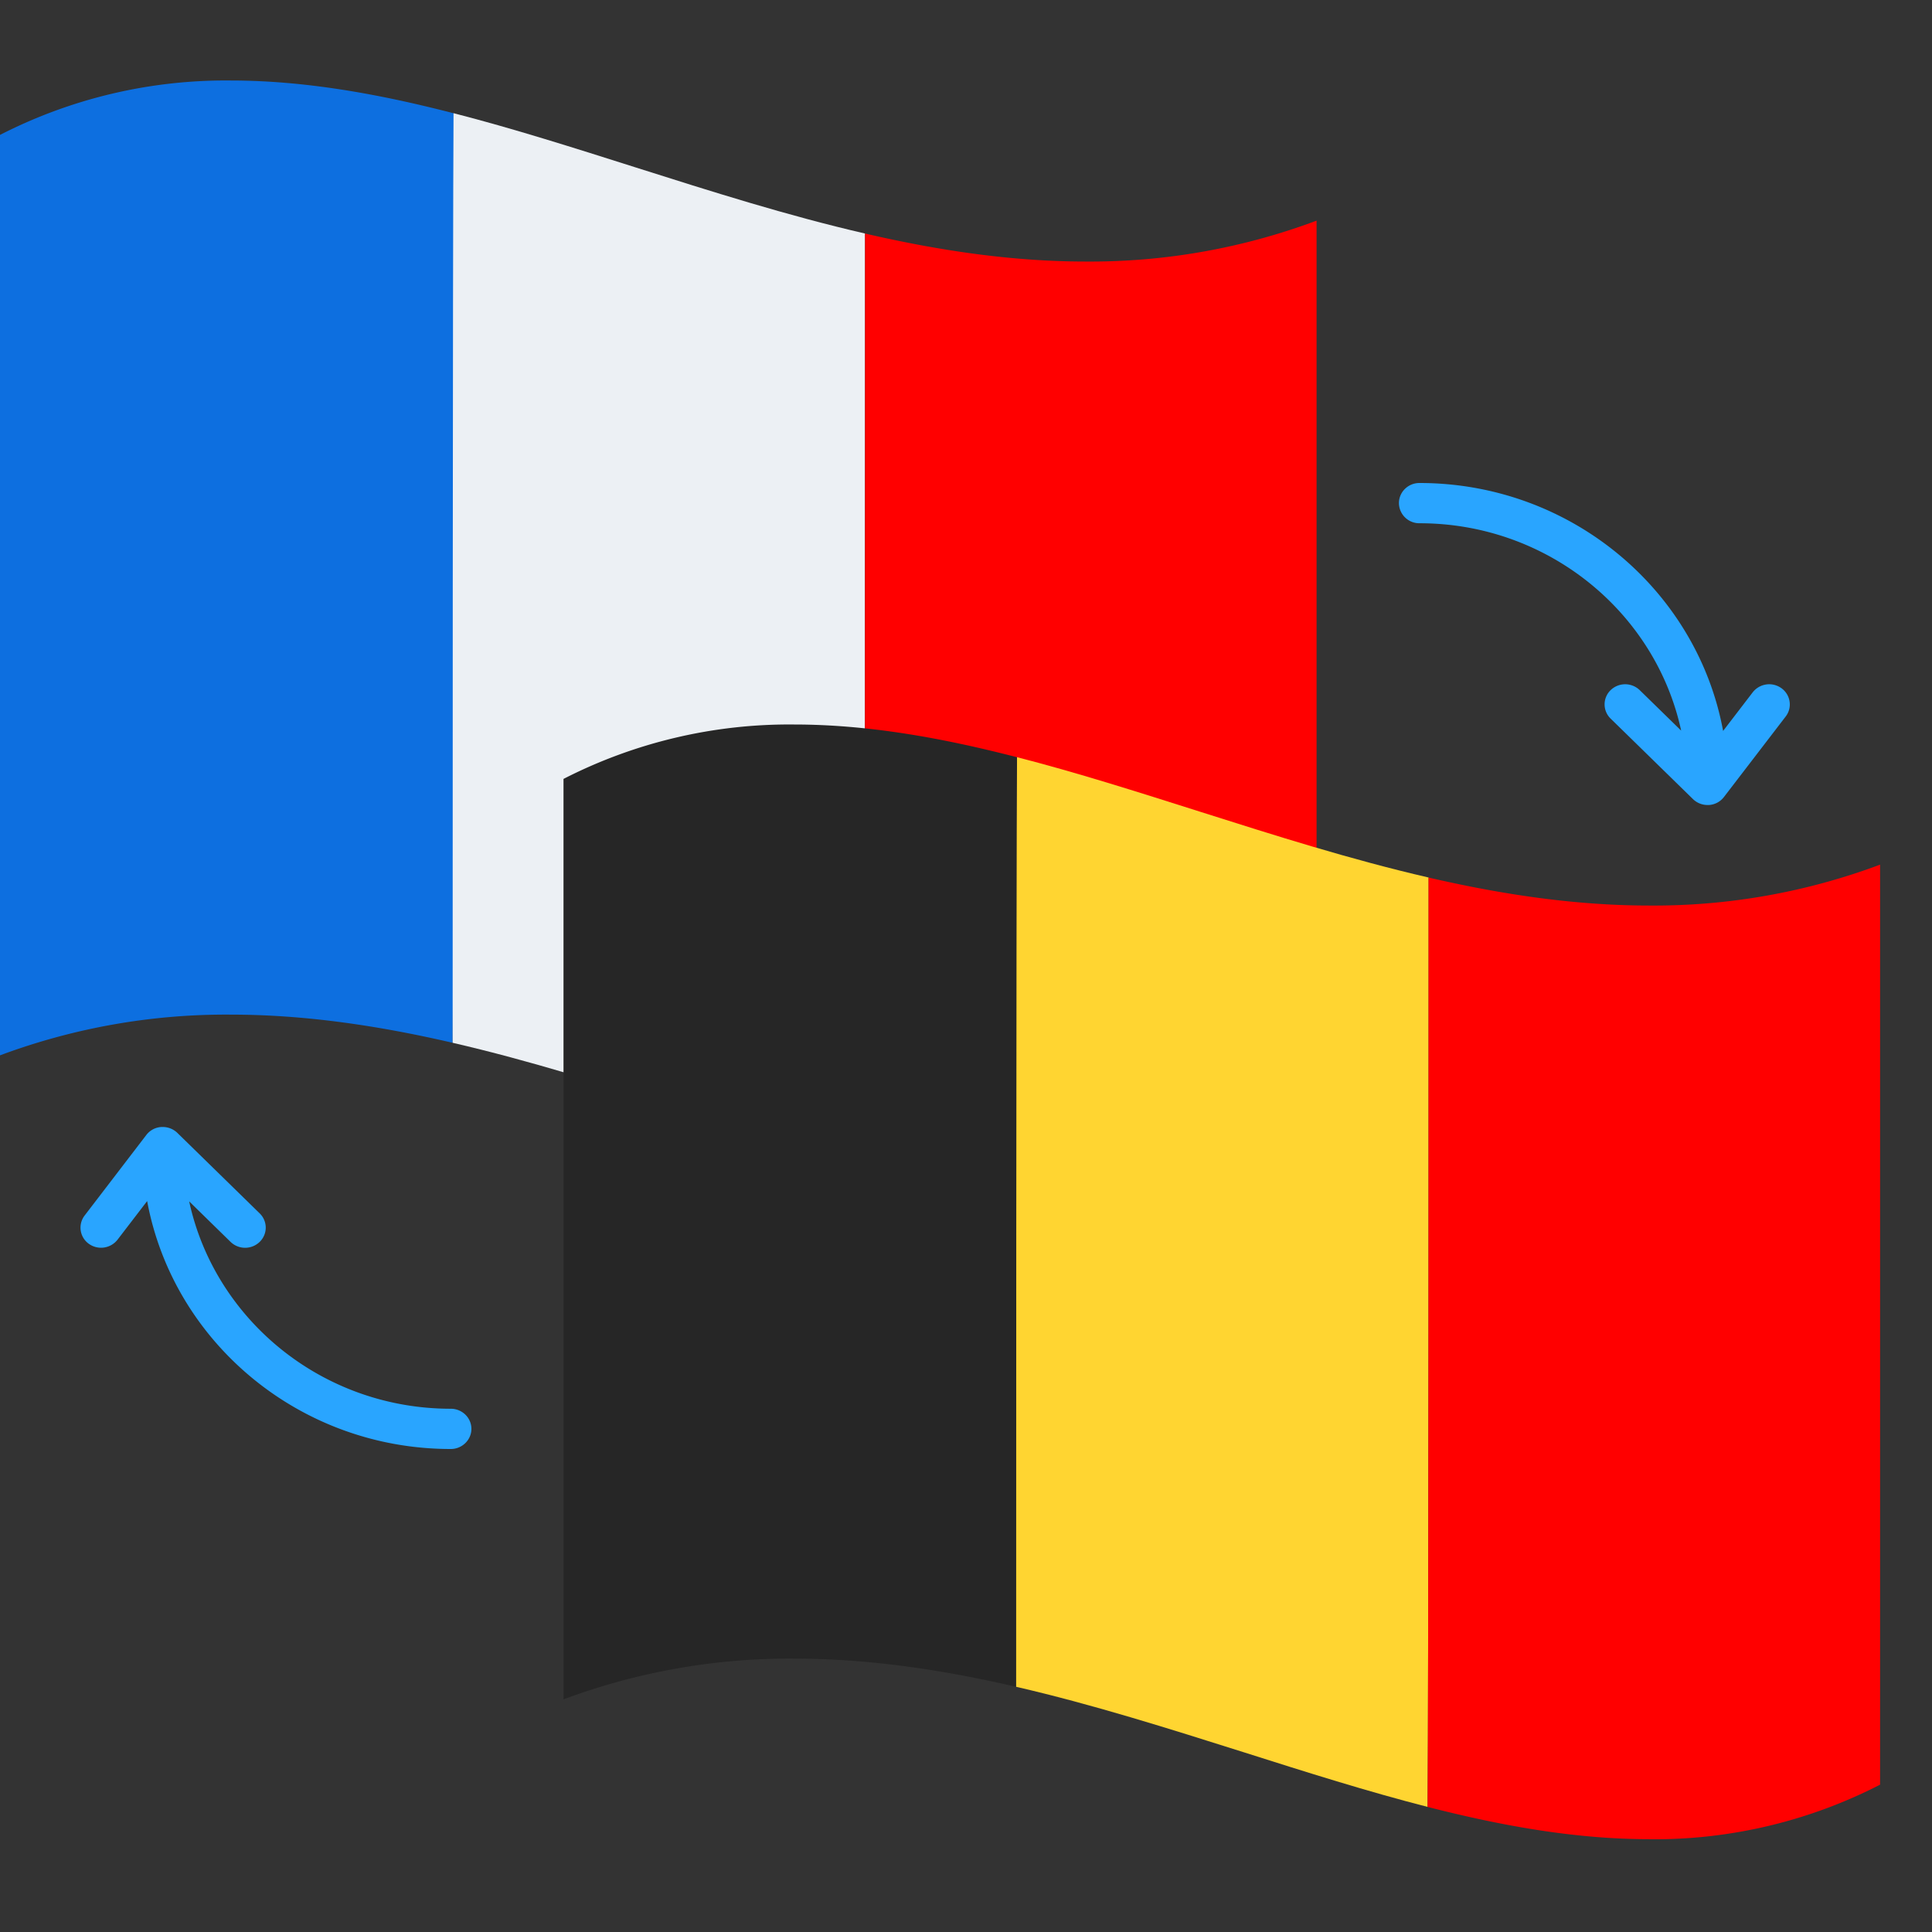 <svg width="24" height="24" fill="none" xmlns="http://www.w3.org/2000/svg"><rect width="100%" height="100%" fill="#333333" stroke="none"/><g fill-rule="evenodd" clip-rule="evenodd"><path d="M5.623 12.954c-.907-.21-1.827-.35-2.756-.35A8.031 8.031 0 0 0 0 13.11V1.676A6.149 6.149 0 0 1 2.865 1c.91 0 1.83.164 2.77.407 0 1.03 0 10.125-.012 11.548z" fill="#0D6FE0"/><path d="M10.734 14.446c-.745-.191-1.504-.431-2.281-.678-.928-.293-1.872-.593-2.83-.814 0-1.17 0-9.83.011-11.548.74.19 1.494.43 2.266.675.933.296 1.883.598 2.846.82 0 .984 0 10.261-.012 11.545z" fill="#ECF0F4"/><path d="M13.486 14.847c-.905 0-1.819-.162-2.752-.401.012-1.717.012-9.083.012-11.545.903.209 1.818.348 2.742.348a8.02 8.02 0 0 0 2.867-.508V14.17a6.138 6.138 0 0 1-2.869.678z" fill="red"/><path d="M12.623 20.954c-.907-.21-1.827-.35-2.756-.35A8.031 8.031 0 0 0 7 21.11V9.676A6.149 6.149 0 0 1 9.865 9c.91 0 1.83.164 2.77.407 0 1.03 0 10.125-.012 11.548z" fill="#262626"/><path d="M17.734 22.446c-.745-.191-1.504-.431-2.281-.678-.928-.293-1.872-.593-2.83-.814 0-1.17 0-9.83.011-11.548.74.19 1.494.43 2.266.675.933.296 1.883.598 2.847.82 0 .984 0 10.261-.013 11.545z" fill="#FFD531"/><path d="M20.486 22.847c-.905 0-1.819-.162-2.752-.401.012-1.717.012-9.083.012-11.545.903.209 1.818.348 2.742.348a8.02 8.02 0 0 0 2.867-.508V22.17a6.138 6.138 0 0 1-2.869.678z" fill="red"/><path d="M20.884 9.076c-.318-1.47-1.655-2.576-3.25-2.576a.253.253 0 0 1-.256-.25c0-.138.114-.25.255-.25 1.88 0 3.449 1.33 3.772 3.08l.368-.48a.26.26 0 0 1 .358-.05c.113.083.136.24.052.35l-.767 1a.254.254 0 0 1-.187.1h-.018a.259.259 0 0 1-.18-.073l-1.023-1a.246.246 0 0 1 0-.354.26.26 0 0 1 .361 0l.515.503zM2.35 14.924c.318 1.47 1.654 2.576 3.25 2.576.141 0 .256.112.256.25S5.74 18 5.6 18c-1.88 0-3.448-1.33-3.772-3.08l-.368.48a.26.26 0 0 1-.358.05.247.247 0 0 1-.051-.35l.766-1a.254.254 0 0 1 .187-.1h.018a.26.26 0 0 1 .181.073l1.023 1c.1.098.1.256 0 .354a.26.26 0 0 1-.362 0l-.514-.503z" fill="#29A5FF"/></g></svg>